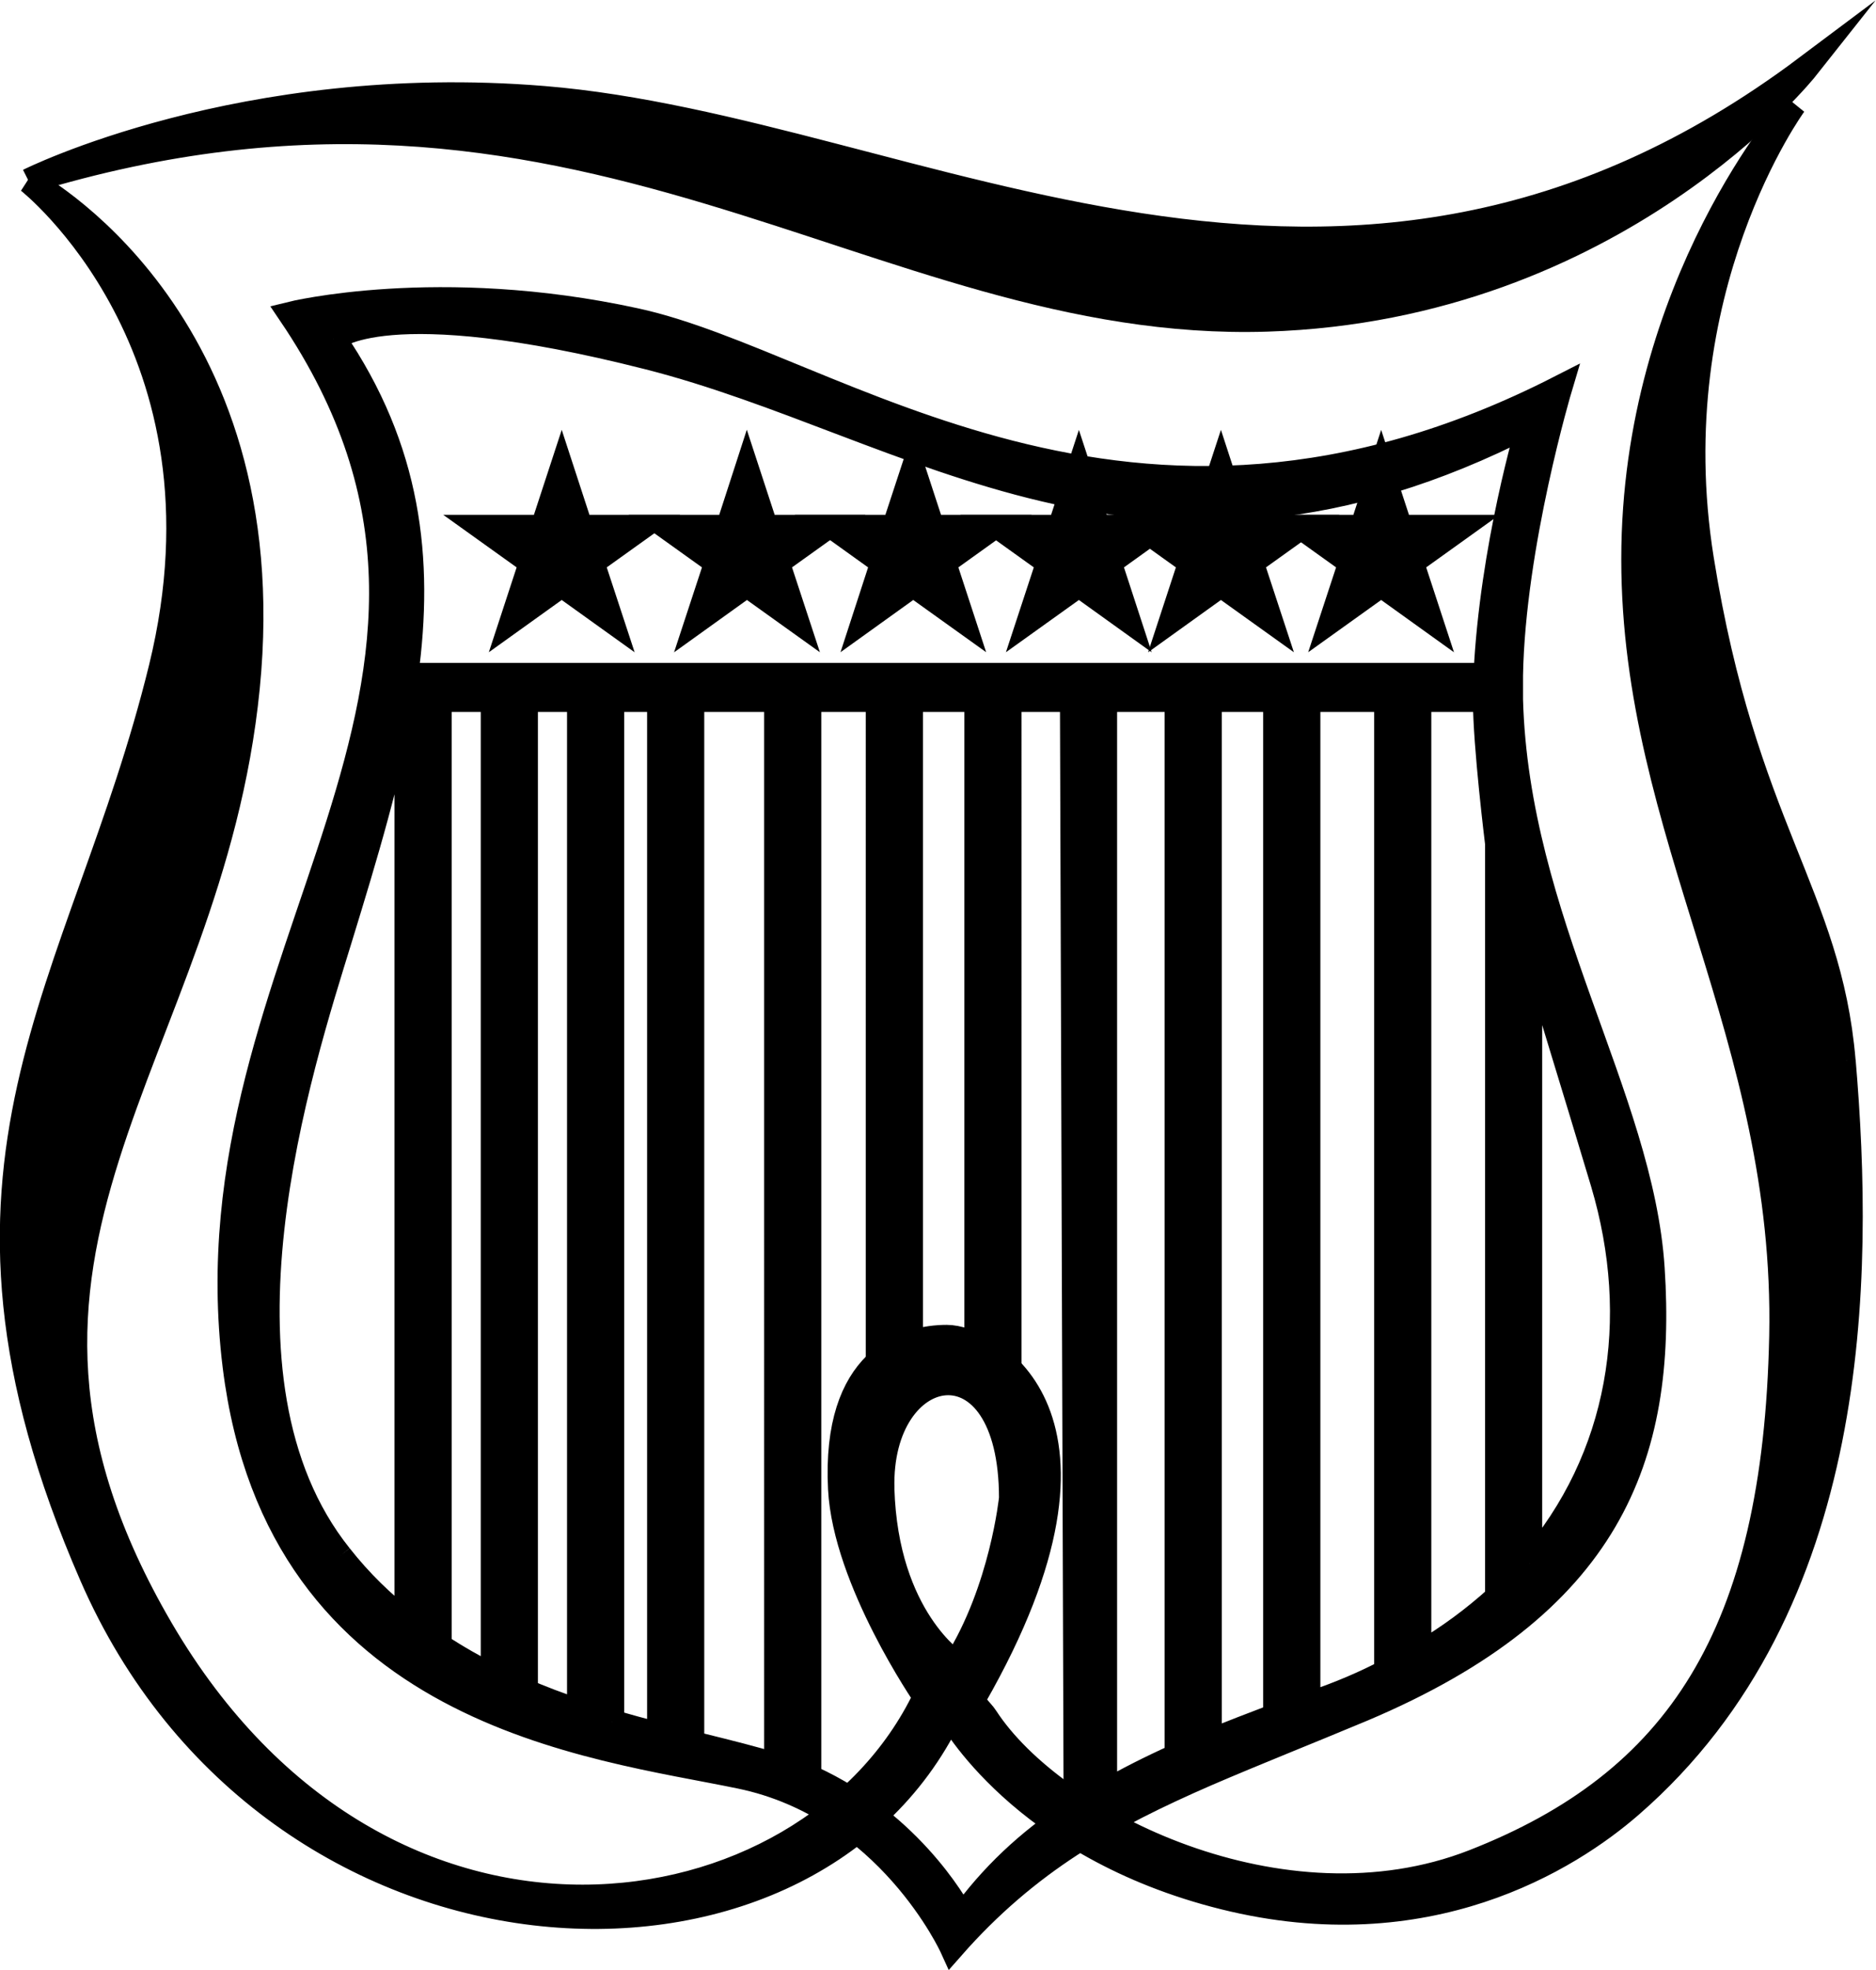 <?xml version="1.0" encoding="UTF-8" standalone="no"?>
<svg
   xmlns:dc="http://purl.org/dc/elements/1.1/"
   xmlns:cc="http://creativecommons.org/ns#"
   xmlns:rdf="http://www.w3.org/1999/02/22-rdf-syntax-ns#"
   xmlns:svg="http://www.w3.org/2000/svg"
   xmlns="http://www.w3.org/2000/svg"
   xmlns:sodipodi="http://sodipodi.sourceforge.net/DTD/sodipodi-0.dtd"
   xmlns:inkscape="http://www.inkscape.org/namespaces/inkscape"
   version="1.1"
   id="svg2"
   xml:space="preserve"
   width="40.166"
   height="42.158"
   viewBox="0 0 40.166 42.158"
   sodipodi:docname="vectorian142.pdf"><defs
     id="defs6" /><sodipodi:namedview
     pagecolor="#ffffff"
     bordercolor="#666666"
     borderopacity="1"
     objecttolerance="10"
     gridtolerance="10"
     guidetolerance="10"
     inkscape:pageopacity="0"
     inkscape:pageshadow="2"
     inkscape:window-width="640"
     inkscape:window-height="480"
     id="namedview4" /><g
     id="g10"
     inkscape:groupmode="layer"
     inkscape:label="vectorian142"
     transform="matrix(1.333,0,0,-1.333,-1.89,43.121)"><g
       id="g12"
       transform="translate(72,-39.851)"><g
         id="g14"
         transform="translate(-70.385,40.936)"><g
           id="g16"><g
             id="g18"><path
               d="M 24.374,6.161 V 16.167 c 0.305,-1.045 0.698,-2.295 1.176,-3.893 0.652,-2.193 0.29,-4.419 -1.176,-6.113 M 20.899,3.927 c -0.031,-0.014 -0.059,-0.021 -0.088,-0.034 v 16.14 h 1.263 V 4.426 c -0.35,-0.184 -0.749,-0.355 -1.175,-0.499 m -1.671,16.106 h 1.063 V 3.716 C 19.911,3.572 19.558,3.436 19.228,3.299 Z M 15.257,0.492 c 0,0 -0.693,1.373 -2.277,2.158 -0.098,0.048 -0.205,0.096 -0.321,0.137 h 0.136 v 17.246 h 1.113 V 9.439 h 0.52 v 10.594 h 1.064 V 9.439 h 0.519 V 20.033 H 17.027 L 17.086,2.206 C 16.289,1.687 15.719,1.127 15.257,0.492 M 9.629,3.62 v 16.413 h 0.767 V 3.463 h 0.519 v 16.57 h 1.361 V 2.917 C 11.553,3.142 10.618,3.326 9.629,3.62 M 5.263,6.284 c -2.277,2.848 -0.635,7.855 0,9.918 0.411,1.339 0.795,2.609 0.999,3.832 H 6.338 V 5.218 C 5.954,5.519 5.591,5.867 5.263,6.284 M 8.243,4.139 V 20.033 H 9.11 V 3.784 C 8.799,3.886 8.488,4.003 8.177,4.139 Z M 7.724,20.033 V 4.344 C 7.429,4.494 7.139,4.658 6.858,4.843 v 15.19 z m 10.984,0 V 3.074 C 18.278,2.882 17.893,2.684 17.546,2.486 V 20.033 Z M 5.162,25.825 c 0,0 0.792,0.785 5.047,-0.294 4.257,-1.079 8.017,-4.221 14.152,-1.079 0,0 -0.594,-1.967 -0.692,-4.03 H 6.321 c 0.254,1.865 0.051,3.634 -1.158,5.403 M 23.855,17.724 V 5.621 C 23.486,5.287 23.066,4.972 22.593,4.699 v 15.334 h 1.067 c 0,-0.738 0.195,-2.309 0.195,-2.309 m 2.486,-6.823 c -0.179,2.759 -2.178,5.594 -2.275,9.132 v 0.389 c 0.038,2.097 0.791,4.617 0.791,4.617 -6.929,-3.538 -11.678,0.396 -14.845,1.079 C 6.845,26.809 4.47,26.221 4.47,26.221 8.527,20.224 2.755,16.003 3.578,9.33 4.272,3.729 9.319,3.238 11.693,2.746 14.07,2.254 15.095,0 15.095,0 c 1.22,1.387 2.519,2.104 4.089,2.787 0.794,0.342 1.608,0.663 2.505,1.038 3.959,1.673 4.85,4.03 4.652,7.076"
               style="fill:#000000;fill-opacity:1;fill-rule:nonzero;stroke:#000000;stroke-width:0.399;stroke-linecap:butt;stroke-linejoin:miter;stroke-miterlimit:10;stroke-dasharray:none;stroke-opacity:1"
               id="path20" /><path
               d="m 13.97,7.363 c -0.061,2.076 2.078,2.507 2.078,-0.15 0,0 -0.148,-1.469 -0.89,-2.65 0,0 -1.126,0.724 -1.189,2.8 m 15.439,6.871 c -0.228,2.677 -1.584,3.736 -2.277,8.053 -0.693,4.324 1.49,7.301 1.49,7.301 0,0 -2.578,-2.882 -2.578,-7.301 0,-4.419 2.475,-7.657 2.376,-12.472 C 28.32,5.007 26.737,2.65 23.471,1.373 20.408,0.178 16.736,2.001 15.638,3.688 c -0.072,0.116 -0.242,0.232 -0.184,0.335 2.598,4.542 0.224,5.772 -0.444,5.772 -0.668,0 -1.813,-0.355 -1.708,-2.432 0.076,-1.475 1.362,-3.34 1.362,-3.34 -1.88,-3.927 -8.709,-5.006 -12.272,1.079 -3.563,6.093 0.79,9.132 1.384,15.122 0.594,5.99 -3.513,8.135 -3.513,8.135 0,0 3.391,-2.657 2.129,-7.814 C 1.13,15.388 -1.615,12.595 1.279,5.963 4.173,-0.669 12.734,-1.086 15.06,3.729 c 0,0 1.137,-2.111 4.403,-2.923 3.266,-0.813 5.543,0.615 6.531,1.475 3.686,3.203 3.712,8.469 3.415,11.953"
               style="fill:#000000;fill-opacity:1;fill-rule:nonzero;stroke:#000000;stroke-width:0.399;stroke-linecap:butt;stroke-linejoin:miter;stroke-miterlimit:10;stroke-dasharray:none;stroke-opacity:1"
               id="path22" /><path
               d="m 8.825,23.721 0.301,-0.922 h 0.979 L 9.313,22.232 9.616,21.31 8.825,21.877 8.034,21.31 8.336,22.232 7.544,22.799 H 8.523 Z"
               style="fill:#000000;fill-opacity:1;fill-rule:nonzero;stroke:#000000;stroke-width:0.399;stroke-linecap:butt;stroke-linejoin:miter;stroke-miterlimit:10;stroke-dasharray:none;stroke-opacity:1"
               id="path24" /><path
               d="m 11.799,23.721 0.302,-0.922 h 0.98 l -0.792,-0.567 0.303,-0.922 -0.792,0.567 -0.79,-0.567 0.303,0.922 -0.792,0.567 h 0.979 z"
               style="fill:#000000;fill-opacity:1;fill-rule:nonzero;stroke:#000000;stroke-width:0.399;stroke-linecap:butt;stroke-linejoin:miter;stroke-miterlimit:10;stroke-dasharray:none;stroke-opacity:1"
               id="path26" /><path
               d="m 14.471,23.721 0.302,-0.922 h 0.979 l -0.791,-0.567 0.302,-0.922 -0.792,0.567 -0.79,-0.567 0.3,0.922 -0.791,0.567 h 0.978 z"
               style="fill:#000000;fill-opacity:1;fill-rule:nonzero;stroke:#000000;stroke-width:0.399;stroke-linecap:butt;stroke-linejoin:miter;stroke-miterlimit:10;stroke-dasharray:none;stroke-opacity:1"
               id="path28" /><path
               d="m 21.987,23.721 0.302,-0.922 h 0.977 l -0.791,-0.567 0.302,-0.922 -0.79,0.567 -0.792,-0.567 0.303,0.922 -0.792,0.567 h 0.979 z"
               style="fill:#000000;fill-opacity:1;fill-rule:nonzero;stroke:#000000;stroke-width:0.399;stroke-linecap:butt;stroke-linejoin:miter;stroke-miterlimit:10;stroke-dasharray:none;stroke-opacity:1"
               id="path30" /><path
               d="m 19.413,23.721 0.301,-0.922 h 0.98 l -0.792,-0.567 0.303,-0.922 -0.792,0.567 -0.79,-0.567 0.302,0.922 -0.792,0.567 h 0.978 z"
               style="fill:#000000;fill-opacity:1;fill-rule:nonzero;stroke:#000000;stroke-width:0.399;stroke-linecap:butt;stroke-linejoin:miter;stroke-miterlimit:10;stroke-dasharray:none;stroke-opacity:1"
               id="path32" /><path
               d="m 17.132,23.721 0.302,-0.922 h 0.977 l -0.79,-0.567 0.301,-0.922 -0.79,0.567 -0.792,-0.567 0.303,0.922 -0.792,0.567 h 0.979 z"
               style="fill:#000000;fill-opacity:1;fill-rule:nonzero;stroke:#000000;stroke-width:0.399;stroke-linecap:butt;stroke-linejoin:miter;stroke-miterlimit:10;stroke-dasharray:none;stroke-opacity:1"
               id="path34" /><path
               d="m 0.262,28.359 c 0,0 3.427,1.721 8.271,1.325 6.007,-0.492 12.803,-5.116 20.285,0.492 0,0 -3.054,-3.859 -8.665,-4.037 -6.302,-0.198 -11.029,4.925 -19.891,2.22"
               style="fill:#000000;fill-opacity:1;fill-rule:nonzero;stroke:#000000;stroke-width:0.399;stroke-linecap:butt;stroke-linejoin:miter;stroke-miterlimit:10;stroke-dasharray:none;stroke-opacity:1"
               id="path36" /></g></g></g></g></g></svg>

